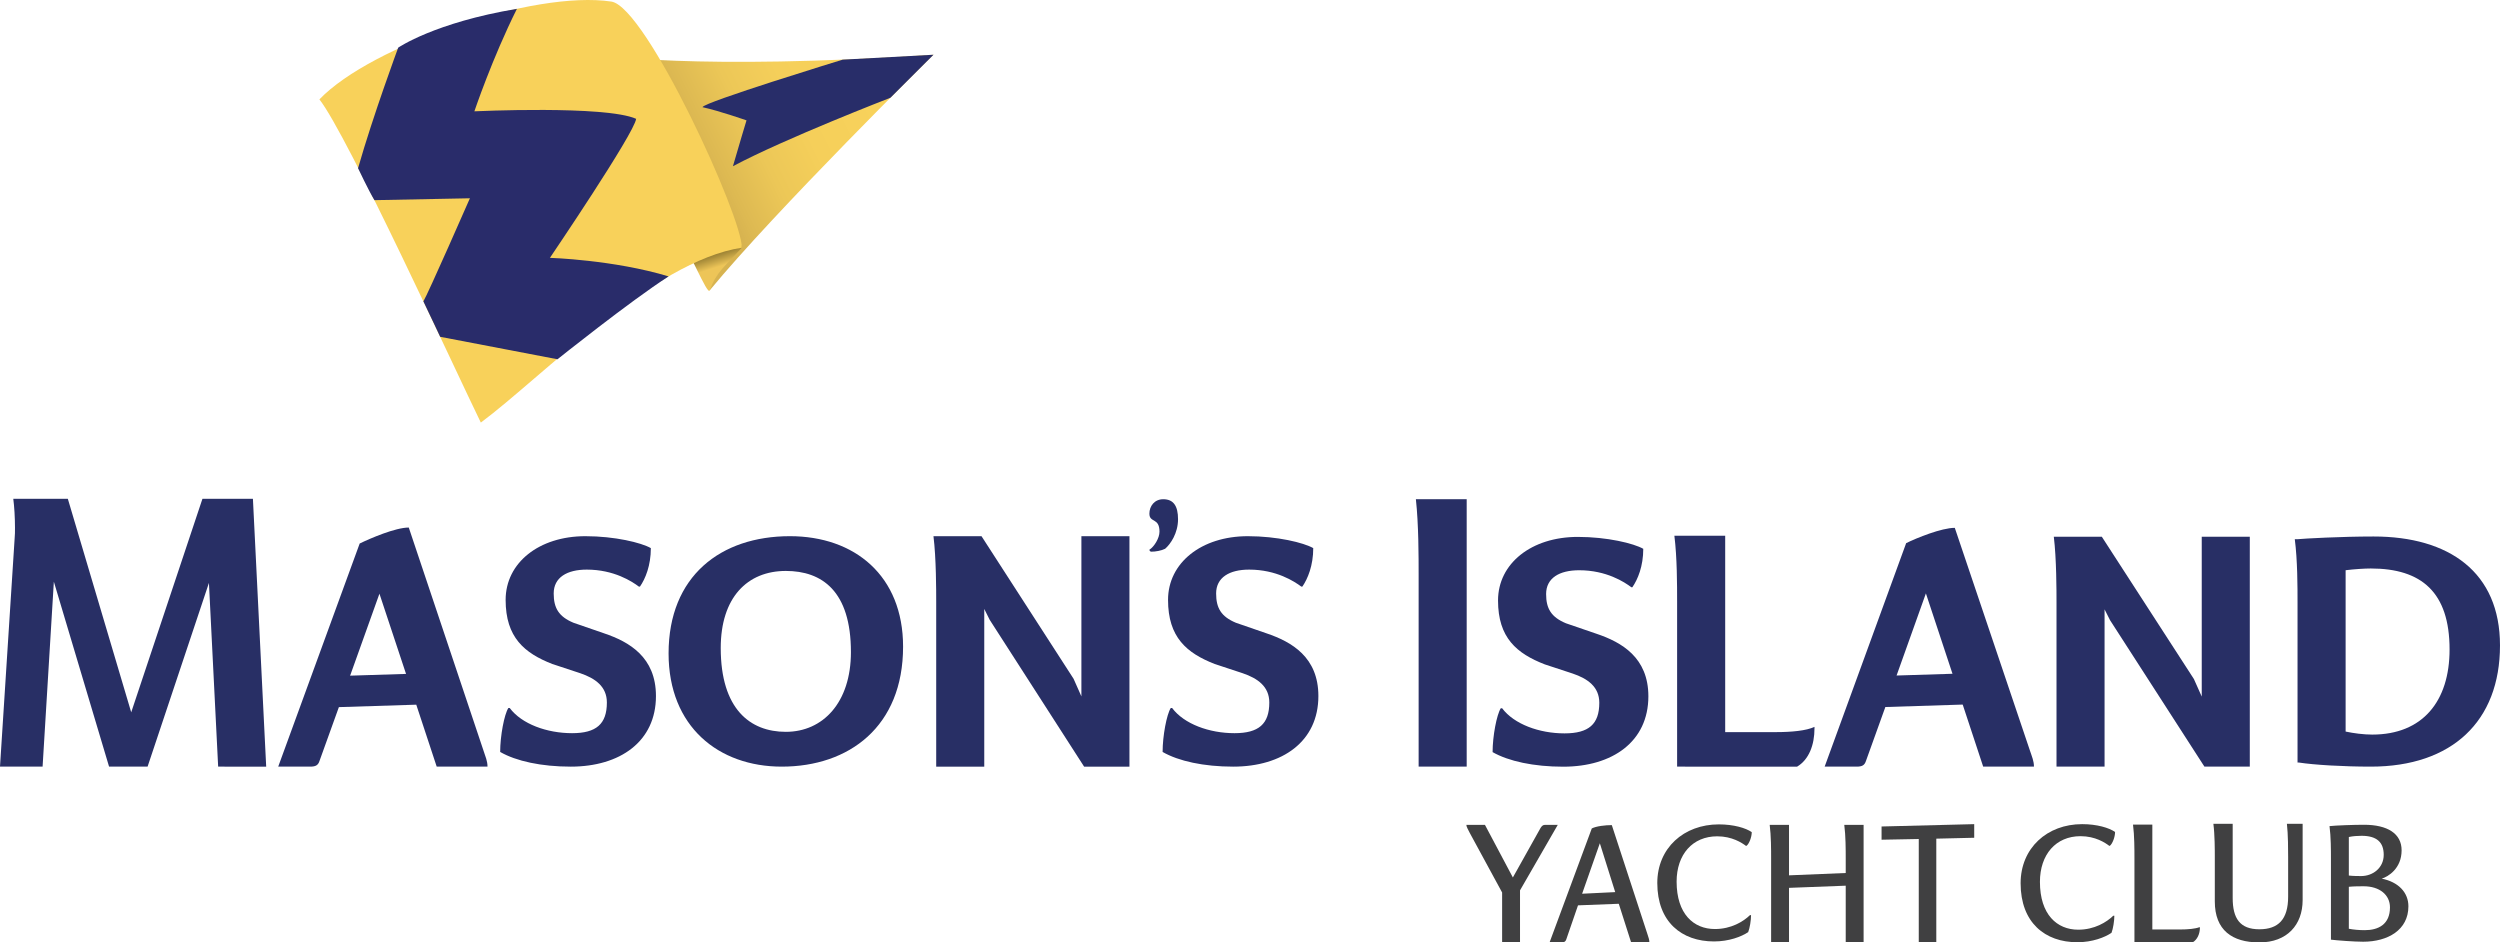 <?xml version="1.0" encoding="utf-8"?>
<!-- Generator: Adobe Illustrator 16.0.4, SVG Export Plug-In . SVG Version: 6.00 Build 0)  -->
<!DOCTYPE svg PUBLIC "-//W3C//DTD SVG 1.1//EN" "http://www.w3.org/Graphics/SVG/1.1/DTD/svg11.dtd">
<svg version="1.1" id="Layer_1" xmlns="http://www.w3.org/2000/svg" xmlns:xlink="http://www.w3.org/1999/xlink" x="0px" y="0px"
	 width="637.027px" height="240.137px" viewBox="4.863 58.436 637.027 240.137"
	 enable-background="new 4.863 58.436 637.027 240.137" xml:space="preserve">
<g>
	<path fill="#282F65" d="M4.863,253.782l3.731-58.159c0.088-0.833,0.088-1.77,0.088-2.707c0-2.598-0.171-5.405-0.434-7.385h13.898
		l16.153,54.409l18.151-54.409h12.86l3.381,68.251H60.451l-2.348-46.815l-15.633,46.815h-9.815l-14.069-47.131l-2.869,47.131H4.863z
		"/>
	<path fill="#282F65" d="M96.513,196.932c2.693-1.318,9.124-4.074,12.51-4.074l19.019,56.78c0.521,1.585,1.042,2.724,1.042,4.144
		H116.14l-5.208-15.786l-19.719,0.622l-4.949,13.744c-0.347,1.061-0.955,1.42-2.349,1.42h-8.16L96.513,196.932z M94.077,230.602
		l14.249-0.447l-6.776-20.438L94.077,230.602z"/>
	<path fill="#282F65" d="M132.313,250.041c0-4.091,1.038-9.558,2.085-11.195h0.351c3.04,4.073,9.466,6.412,15.891,6.412
		c6.168,0,8.861-2.339,8.861-7.813c0-4.074-2.957-6.159-6.776-7.464l-7.122-2.348c-7.122-2.786-11.9-6.781-11.9-16.338
		c0-9.461,8.515-16.233,20.323-16.233c7.473,0,14.249,1.647,16.68,3.04c0,4.424-1.389,7.814-2.781,9.812h-0.263
		c-1.734-1.306-6.338-4.336-13.285-4.336c-5.037,0-8.427,1.997-8.427,6.079c0,3.732,1.301,5.904,5.041,7.464l7.814,2.698
		c6.43,2.173,13.201,6.071,13.201,15.979c0,11.555-9.119,17.985-21.712,17.985C142.821,253.782,136.396,252.388,132.313,250.041z"/>
	<path fill="#282F65" d="M175.224,224.934c0-19.711,13.289-29.873,30.919-29.873c16.505,0,28.835,10.075,28.835,28.147
		c0,20.411-13.807,30.573-30.92,30.573C187.991,253.782,175.224,243.62,175.224,224.934z M221.688,224.592
		c0-15.55-7.38-20.674-16.587-20.674c-9.812,0-16.588,6.771-16.588,19.632c0,15.549,7.468,21.365,16.588,21.365
		C214.57,244.916,221.688,237.444,221.688,224.592z"/>
	<path fill="#282F65" d="M243.418,253.782v-41.979c0-2.769,0-11.187-0.697-16.736h12.243l23.46,36.333l1.992,4.485v-40.818h12.243
		v58.716h-11.551l-24.056-37.406l-1.389-2.777v40.184H243.418z"/>
	<path fill="#282F65" d="M301.108,250.041c0-4.091,1.033-9.558,2.076-11.195h0.351c3.039,4.073,9.465,6.412,15.896,6.412
		c6.162,0,8.864-2.339,8.864-7.813c0-4.074-2.961-6.159-6.784-7.464l-7.118-2.348c-7.126-2.786-11.9-6.781-11.9-16.338
		c0-9.461,8.515-16.233,20.328-16.233c7.468,0,14.244,1.647,16.671,3.04c0,4.424-1.394,7.814-2.777,9.812h-0.259
		c-1.743-1.306-6.347-4.336-13.293-4.336c-5.033,0-8.419,1.997-8.419,6.079c0,3.732,1.301,5.904,5.033,7.464l7.818,2.698
		c6.43,2.173,13.206,6.071,13.206,15.979c0,11.555-9.128,17.985-21.721,17.985C311.611,253.782,305.182,252.388,301.108,250.041z"/>
	<path fill="#282F65" d="M366.346,253.782v-48.716c0-4.875,0-12.982-0.701-19.422h12.947v68.138H366.346z"/>
	<path fill="#282F65" d="M385.193,250.084c0-4.073,1.042-9.54,2.085-11.178h0.342c3.044,4.064,9.479,6.403,15.896,6.403
		c6.176,0,8.865-2.339,8.865-7.797c0-4.064-2.952-6.149-6.776-7.445l-7.118-2.34c-7.126-2.768-11.909-6.754-11.909-16.276
		c0-9.448,8.52-16.206,20.328-16.206c7.473,0,14.249,1.646,16.68,3.035c0,4.415-1.389,7.792-2.781,9.79h-0.263
		c-1.73-1.306-6.334-4.328-13.285-4.328c-5.042,0-8.428,1.979-8.428,6.062c0,3.723,1.301,5.878,5.037,7.446l7.818,2.681
		c6.426,2.163,13.202,6.062,13.202,15.935c0,11.52-9.119,17.932-21.712,17.932C395.705,253.798,389.279,252.415,385.193,250.084z"/>
	<path fill="#282F65" d="M432.209,253.782v-42.067c0-4.205,0-11.204-0.696-16.767h12.948v50.038h12.851
		c4.087,0,7.819-0.351,9.903-1.34v0.367c0,4.205-1.393,7.964-4.428,9.769H432.209z"/>
	<path fill="#282F65" d="M490.574,196.832c2.686-1.323,9.006-3.895,12.392-3.895l19.124,56.692c0.529,1.594,1.047,2.732,1.047,4.152
		h-12.939l-5.217-15.812l-19.71,0.622l-4.954,13.771c-0.351,1.061-0.951,1.42-2.353,1.42h-8.16L490.574,196.832z M488.131,230.567
		l14.248-0.447l-6.776-20.481L488.131,230.567z"/>
	<path fill="#282F65" d="M528.883,253.782v-41.874c0-2.777,0-11.161-0.688-16.706h12.233l23.46,36.25l2.002,4.477v-40.727h12.247
		v58.58h-11.563l-24.056-37.328l-1.389-2.75v40.078H528.883z"/>
	<path fill="#282F65" d="M590.647,252.739h-0.347v-40.683c0-4.082,0-10.845-0.7-16.224h0.7c1.647-0.167,11.195-0.692,19.369-0.692
		c19.285,0,32.221,9.111,32.221,27.753c0,19.333-12.234,30.889-32.922,30.889C601.939,253.782,594.462,253.334,590.647,252.739z
		 M602.553,203.734v41.112c1.988,0.429,4.604,0.771,6.775,0.771c12.852,0,19.711-8.497,19.711-21.682
		c0-14.568-7.118-20.644-20.07-20.644C607.326,203.292,604.812,203.462,602.553,203.734z"/>
	<path fill="#404041" d="M387.62,298.573v-12.72l-8.248-15.182c-0.412-0.814-0.867-1.595-0.867-2.05h4.739l7.113,13.403
		l7.061-12.624c0.271-0.412,0.548-0.779,1.095-0.779h3.285l-9.618,16.688v13.264H387.62z"/>
	<path fill="#404041" d="M410.467,269.533c1.139-0.588,3.464-0.851,5.103-0.851l9.075,27.771c0.271,0.858,0.5,1.401,0.5,2.12h-4.652
		l-3.145-9.847l-10.39,0.402l-3.009,8.726c-0.18,0.534-0.548,0.719-1.231,0.719h-3.009L410.467,269.533z M408.005,286.167
		l8.432-0.411l-3.916-12.448L408.005,286.167z"/>
	<path fill="#404041" d="M427.159,283.435c0-8.9,6.75-14.937,15.681-14.937c3.784,0,6.886,0.92,8.388,1.979
		c0,1.279-0.683,2.996-1.322,3.479h-0.18c-1.003-0.754-3.513-2.418-7.293-2.418c-6.29,0-10.351,4.625-10.351,11.546
		c0,8.243,4.332,12.08,9.759,12.08c4.144,0,7.245-1.9,8.932-3.539h0.275c0,1.288-0.319,3.312-0.731,4.327
		c-1.686,1.148-4.875,2.375-8.703,2.375C433.405,298.328,427.159,293.386,427.159,283.435z"/>
	<path fill="#404041" d="M456.164,298.573v-21.428c0-2.138,0-5.738-0.363-8.523h4.923v12.859l14.45-0.596v-3.74
		c0-2.138,0-5.738-0.368-8.523h4.924v29.951h-4.556v-14.455l-14.45,0.552v13.903H456.164z"/>
	<path fill="#404041" d="M493.785,298.573v-26.351l-9.479,0.184v-3.373l23.608-0.596v3.469l-9.662,0.229v26.438H493.785z"/>
	<path fill="#404041" d="M519.737,283.505c0-8.971,6.745-15.068,15.681-15.068c3.784,0,6.881,0.938,8.388,1.998
		c0,1.296-0.683,3.03-1.322,3.513h-0.185c-1.003-0.763-3.508-2.444-7.293-2.444c-6.289,0-10.346,4.669-10.346,11.643
		c0,8.313,4.332,12.186,9.755,12.186c4.148,0,7.249-1.919,8.936-3.565h0.271c0,1.296-0.319,3.346-0.728,4.362
		c-1.686,1.156-4.879,2.4-8.707,2.4C525.983,298.529,519.737,293.544,519.737,283.505z"/>
	<path fill="#404041" d="M548.742,298.573v-21.48c0-2.146,0-5.755-0.363-8.541h4.923v26.728h6.926c2.189,0,4.06-0.185,5.106-0.596
		l0.093,0.096c0,1.639-0.684,3.11-1.871,3.794H548.742z"/>
	<path fill="#404041" d="M569.22,288.13v-11.336c0-1.664,0-5.686-0.364-8.445h4.92v18.923c0,5.159,1.826,7.954,6.793,7.954
		c4.831,0,7.337-2.523,7.337-8.305v-10.127c0-1.664,0-5.738-0.315-8.445h4.008v19.431c0,6.316-3.964,10.793-11.029,10.793
		C573.639,298.573,569.22,295.454,569.22,288.13z"/>
	<path fill="#404041" d="M598.812,297.872v-20.7c0-2.067,0-5.545-0.363-8.234c1.638-0.176,6.198-0.342,8.795-0.342
		c5.971,0,9.575,2.242,9.575,6.509c0,4.669-3.465,6.736-5.063,7.218c4.196,0.842,6.794,3.479,6.794,7.053
		c0,6.026-5.243,9.022-11.533,9.022C604.694,298.397,600.135,298.046,598.812,297.872z M603.371,271.713v9.82
		c1.091,0.132,2.37,0.132,3.146,0.132c2.961,0,5.742-2.067,5.742-5.414c0-3.171-1.73-4.845-5.65-4.845
		C605.557,271.407,604.374,271.495,603.371,271.713z M603.371,284.398v10.696c1.139,0.22,2.55,0.359,4.057,0.359
		c3.464,0,6.425-1.463,6.425-5.816c0-3.171-2.641-5.37-6.701-5.37C606.196,284.267,604.738,284.267,603.371,284.398z"/>
	<path fill="#282F65" d="M298.217,199.012c-0.236,0-0.477-0.254-0.477-0.499c1.195-0.745,2.573-2.922,2.573-4.6
		c0-3.67-2.573-2.172-2.573-4.599c0-1.928,1.315-3.671,3.53-3.671c2.632,0,3.769,1.743,3.769,5.099c0,3.548-1.914,6.343-3.291,7.525
		C300.791,198.758,299.297,199.012,298.217,199.012z"/>
	<linearGradient id="SVGID_1_" gradientUnits="userSpaceOnUse" x1="182.773" y1="96.885" x2="223.964" y2="76.514">
		<stop  offset="0" style="stop-color:#D7B350"/>
		<stop  offset="0.069" style="stop-color:#DDB952"/>
		<stop  offset="0.311" style="stop-color:#ECC757"/>
		<stop  offset="0.592" style="stop-color:#F5CF5A"/>
		<stop  offset="1" style="stop-color:#F8D25B"/>
	</linearGradient>
	<path fill="url(#SVGID_1_)" d="M157.446,72.417c0,0,24.365,4.03,85.274-0.033c0,0-40.445,39.892-57.011,60.04
		C181.997,116.246,165.278,123.604,157.446,72.417z"/>
	<linearGradient id="SVGID_2_" gradientUnits="userSpaceOnUse" x1="188.085" y1="128.698" x2="185.459" y2="120.529">
		<stop  offset="0.26" style="stop-color:#EDC558"/>
		<stop  offset="0.573" style="stop-color:#A98D3A"/>
		<stop  offset="0.862" style="stop-color:#705F21"/>
		<stop  offset="1" style="stop-color:#5A4D17"/>
	</linearGradient>
	<path fill="url(#SVGID_2_)" d="M184.697,109.328c0,0,8.191,7.083,9.184,12.227c-4.415,4.917-6.393,6.051-8.171,10.869
		c-0.562,1.52-5.331-10.663-9.979-17.822C170.723,106.881,184.697,109.328,184.697,109.328z"/>
	<path fill="#F8D15A" d="M127.382,166.114c-6.399-13.099-34.01-73.343-41.132-82.355c13.259-13.828,54.763-27.893,74.396-24.923
		c8.929,1.355,33.532,55.301,33.229,62.719C171.253,124.982,142.769,154.688,127.382,166.114z"/>
	<path fill="#292C6A" d="M106.328,70.579c0,0-6.412,17.316-10.229,30.711c0,0,2.731,5.789,4.172,8.149l24.327-0.479
		c0,0-10.764,24.55-11.853,26.268c1.612,3.34,4.282,9.029,4.282,9.029l29.888,5.723c0,0,18.523-14.824,28.309-21.114
		c-13.973-4.231-30.236-4.729-30.236-4.729s21.528-31.731,21.967-35.426c-7.825-3.476-41.215-1.912-41.215-1.912
		s4.524-13.462,10.836-26.112C115.619,64.177,106.328,70.579,106.328,70.579z"/>
	<path fill="#282D69" d="M242.721,72.384l-23.133,1.25c0,0-35.501,10.865-35.721,12.111c4.348,0.955,11.214,3.364,11.214,3.364
		s-2.062,6.802-3.458,11.68c13.18-7.028,40.128-17.446,40.128-17.446L242.721,72.384z"/>
</g>
</svg>
